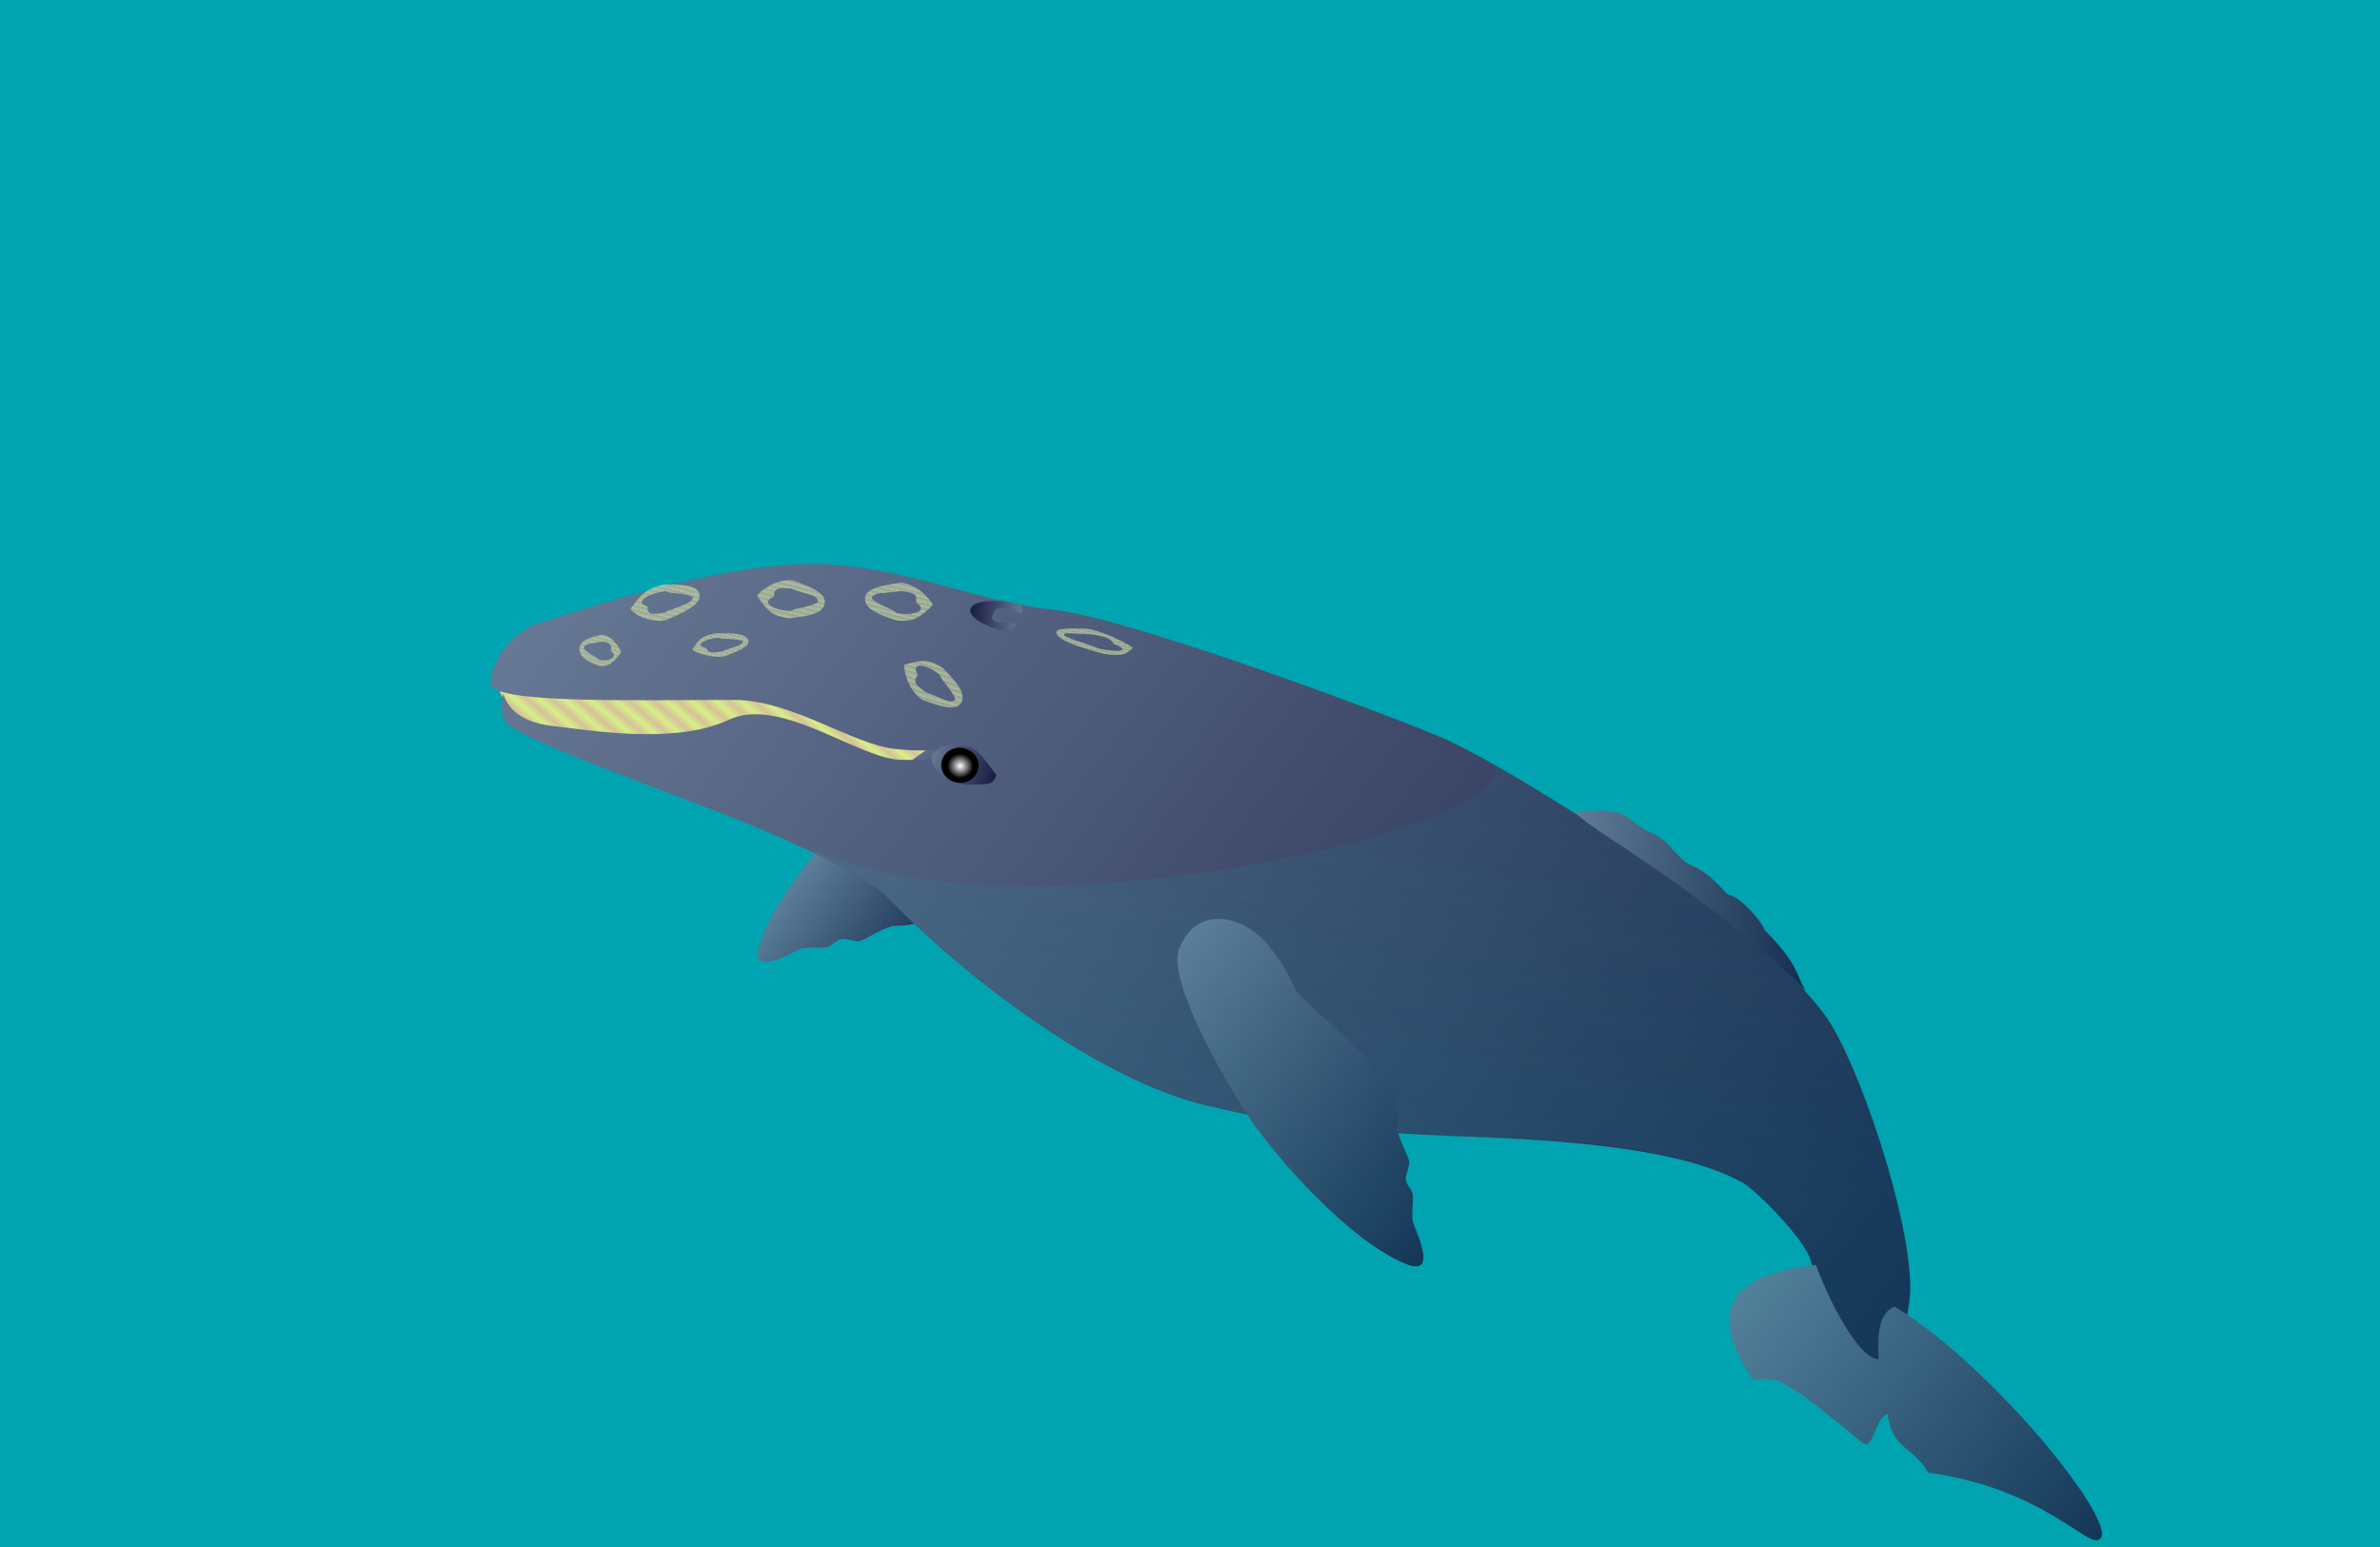 <?xml version="1.0" encoding="UTF-8" standalone="no"?>
<!-- Created with Sodipodi ("http://www.sodipodi.com/") -->
<svg
   xmlns:dc="http://purl.org/dc/elements/1.1/"
   xmlns:cc="http://web.resource.org/cc/"
   xmlns:rdf="http://www.w3.org/1999/02/22-rdf-syntax-ns#"
   xmlns:svg="http://www.w3.org/2000/svg"
   xmlns="http://www.w3.org/2000/svg"
   xmlns:xlink="http://www.w3.org/1999/xlink"
   xmlns:sodipodi="http://sodipodi.sourceforge.net/DTD/sodipodi-0.dtd"
   xmlns:inkscape="http://www.inkscape.org/namespaces/inkscape"
   id="svg602"
   sodipodi:version="0.32"
   width="800"
   height="520"
   xml:space="preserve"
   sodipodi:docbase="/home/franck/Dessins/Vectoriels/Animaux"
   sodipodi:docname="baleine.svg"
   inkscape:version="0.45"
   inkscape:output_extension="org.inkscape.output.svg.inkscape"
   sodipodi:modified="true"
   version="1.0"><rect width="100%" height="100%" fill="#333333" stroke="none"/><defs
     id="defs604"><linearGradient
       id="linearGradient730"><stop
         style="stop-color:#00b8c5;stop-opacity:0.247;"
         offset="0"
         id="stop731" /><stop
         style="stop-color:#00a3b0;stop-opacity:0.772;"
         offset="1"
         id="stop732" /></linearGradient><linearGradient
       id="linearGradient697"><stop
         style="stop-color:#c2c2c2;stop-opacity:0.584;"
         offset="0"
         id="stop698" /><stop
         style="stop-color:#d7ef87;stop-opacity:0.678;"
         offset="1"
         id="stop699" /></linearGradient><linearGradient
       id="linearGradient680"><stop
         style="stop-color:#ffffff;stop-opacity:1;"
         offset="0"
         id="stop681" /><stop
         style="stop-color:#000000;stop-opacity:1;"
         offset="1"
         id="stop682" /></linearGradient><linearGradient
       id="linearGradient675"><stop
         style="stop-color:#d5c299;stop-opacity:1;"
         offset="0"
         id="stop676" /><stop
         style="stop-color:#d7ef87;stop-opacity:1;"
         offset="1"
         id="stop677" /></linearGradient><linearGradient
       id="linearGradient648"><stop
         style="stop-color:#191c42;stop-opacity:1;"
         offset="0"
         id="stop649" /><stop
         style="stop-color:#667894;stop-opacity:1;"
         offset="1"
         id="stop650" /></linearGradient><linearGradient
       id="linearGradient612"><stop
         style="stop-color:#000;stop-opacity:1;"
         offset="0"
         id="stop613" /><stop
         style="stop-color:#fff;stop-opacity:1;"
         offset="1"
         id="stop614" /></linearGradient><linearGradient
       xlink:href="#linearGradient675"
       id="linearGradient615"
       x1="0.024"
       y1="0.558"
       x2="0.047"
       y2="0.57"
       spreadMethod="reflect" /><linearGradient
       xlink:href="#linearGradient648"
       id="linearGradient616"
       x1="2.0220007e-08"
       y1="-9.0055096e-08"
       x2="1"
       y2="-9.0055096e-08" /><linearGradient
       xlink:href="#linearGradient648"
       id="linearGradient617"
       x1="2.3926987e-07"
       y1="1.1428904e-06"
       x2="1"
       y2="1.1428904e-06"
       gradientTransform="translate(2.392699e-7,1.14289e-6)" /><linearGradient
       xlink:href="#linearGradient648"
       id="linearGradient618"
       x1="0.996"
       y1="0.016"
       x2="-0.004"
       y2="0.016" /><linearGradient
       xlink:href="#linearGradient697"
       id="linearGradient647"
       x1="0.088"
       y1="0.461"
       x2="0.118"
       y2="0.578"
       spreadMethod="repeat" /><radialGradient
       xlink:href="#linearGradient680"
       id="radialGradient679"
       cx="0.486"
       cy="0.508"
       r="0.349"
       fx="0.486"
       fy="0.508"
       gradientTransform="translate(-1.298979e-6,1.407087e-6)" /><radialGradient
       xlink:href="#linearGradient697"
       id="radialGradient696"
       cx="0.247"
       cy="0.055"
       r="0.065"
       fx="0.247"
       fy="0.055"
       spreadMethod="reflect" /><linearGradient
       xlink:href="#linearGradient730"
       id="linearGradient729"
       x1="0.465"
       y1="0.031"
       x2="0.456"
       y2="0.562" /><linearGradient
       inkscape:collect="always"
       xlink:href="#linearGradient675"
       id="linearGradient2227"
       spreadMethod="reflect"
       x1="193.258"
       y1="739.569"
       x2="196.19"
       y2="741.023"
       gradientTransform="scale(1.881,0.532)"
       gradientUnits="userSpaceOnUse" /><linearGradient
       inkscape:collect="always"
       xlink:href="#linearGradient648"
       id="linearGradient2229"
       x1="852.288"
       y1="420.132"
       x2="960.758"
       y2="420.132"
       gradientTransform="scale(0.625,1.599)"
       gradientUnits="userSpaceOnUse" /><linearGradient
       inkscape:collect="always"
       xlink:href="#linearGradient648"
       id="linearGradient2231"
       x1="80.096"
       y1="492.6"
       x2="506.011"
       y2="492.6"
       gradientTransform="scale(1.586,0.631)"
       gradientUnits="userSpaceOnUse" /><linearGradient
       inkscape:collect="always"
       xlink:href="#linearGradient648"
       id="linearGradient2233"
       x1="126.935"
       y1="667.199"
       x2="210.918"
       y2="667.199"
       gradientTransform="scale(1.261,0.793)"
       gradientUnits="userSpaceOnUse" /><linearGradient
       inkscape:collect="always"
       xlink:href="#linearGradient648"
       id="linearGradient2235"
       x1="208.801"
       y1="672.681"
       x2="321.648"
       y2="672.681"
       gradientTransform="scale(1.513,0.661)"
       gradientUnits="userSpaceOnUse" /><linearGradient
       inkscape:collect="always"
       xlink:href="#linearGradient648"
       id="linearGradient2237"
       gradientTransform="scale(1.089,0.918)"
       x1="527.015"
       y1="485.646"
       x2="549.774"
       y2="485.646"
       gradientUnits="userSpaceOnUse" /><radialGradient
       inkscape:collect="always"
       xlink:href="#linearGradient680"
       id="radialGradient2239"
       gradientTransform="scale(1.041,0.961)"
       cx="509.711"
       cy="566.713"
       fx="509.711"
       fy="566.713"
       r="5.361"
       gradientUnits="userSpaceOnUse" /><linearGradient
       inkscape:collect="always"
       xlink:href="#linearGradient648"
       id="linearGradient2241"
       x1="2.711"
       y1="677.004"
       x2="114.793"
       y2="677.004"
       gradientTransform="scale(1.716,0.583)"
       gradientUnits="userSpaceOnUse" /><linearGradient
       inkscape:collect="always"
       xlink:href="#linearGradient648"
       id="linearGradient2243"
       x1="399.185"
       y1="623.857"
       x2="382.501"
       y2="623.858"
       gradientTransform="scale(1.333,0.75)"
       gradientUnits="userSpaceOnUse" /><linearGradient
       inkscape:collect="always"
       xlink:href="#linearGradient697"
       id="linearGradient2245"
       spreadMethod="repeat"
       x1="445.858"
       y1="604.382"
       x2="446.504"
       y2="606.956"
       gradientTransform="scale(1.198,0.835)"
       gradientUnits="userSpaceOnUse" /><linearGradient
       inkscape:collect="always"
       xlink:href="#linearGradient697"
       id="linearGradient2247"
       spreadMethod="repeat"
       x1="442.077"
       y1="642.344"
       x2="442.713"
       y2="644.874"
       gradientTransform="scale(1.35,0.741)"
       gradientUnits="userSpaceOnUse" /><linearGradient
       inkscape:collect="always"
       xlink:href="#linearGradient697"
       id="linearGradient2249"
       spreadMethod="repeat"
       x1="584.245"
       y1="588.786"
       x2="584.696"
       y2="590.584"
       gradientTransform="scale(1.165,0.858)"
       gradientUnits="userSpaceOnUse" /><linearGradient
       inkscape:collect="always"
       xlink:href="#linearGradient697"
       id="linearGradient2251"
       spreadMethod="repeat"
       x1="417.078"
       y1="749.015"
       x2="417.54"
       y2="750.857"
       gradientTransform="scale(1.504,0.665)"
       gradientUnits="userSpaceOnUse" /><linearGradient
       inkscape:collect="always"
       xlink:href="#linearGradient697"
       id="linearGradient2253"
       spreadMethod="repeat"
       x1="407.95"
       y1="637.264"
       x2="408.586"
       y2="639.794"
       gradientTransform="scale(1.35,0.741)"
       gradientUnits="userSpaceOnUse" /><linearGradient
       inkscape:collect="always"
       xlink:href="#linearGradient697"
       id="linearGradient2255"
       spreadMethod="repeat"
       x1="252.157"
       y1="883.868"
       x2="252.69"
       y2="885.991"
       gradientTransform="scale(1.841,0.543)"
       gradientUnits="userSpaceOnUse" /><linearGradient
       inkscape:collect="always"
       xlink:href="#linearGradient697"
       id="linearGradient2257"
       spreadMethod="repeat"
       x1="483.703"
       y1="648.931"
       x2="484.338"
       y2="651.457"
       gradientTransform="scale(1.345,0.744)"
       gradientUnits="userSpaceOnUse" /><linearGradient
       inkscape:collect="always"
       xlink:href="#linearGradient730"
       id="linearGradient2259"
       x1="308.863"
       y1="830.987"
       x2="305.017"
       y2="1061.837"
       gradientTransform="scale(1.326,0.754)"
       gradientUnits="userSpaceOnUse" /></defs><sodipodi:namedview
     id="base"
     inkscape:zoom="0.36014217"
     inkscape:cx="372.04724"
     inkscape:cy="526.18109"
     inkscape:window-width="822"
     inkscape:window-height="592"
     inkscape:window-x="3"
     inkscape:window-y="25"
     inkscape:current-layer="svg602" /><g
     id="g2204"
     transform="matrix(0.8,0,0,0.8,115.966,-243.682)"><rect
       y="304.602"
       x="-144.957"
       height="650"
       width="1000"
       id="rect709"
       style="font-size:12px;fill:#00a4b0;fill-opacity:1;fill-rule:evenodd;stroke-width:1" /><g
       transform="matrix(0.981,0,0,1,34.325,7.802)"
       id="g734"><g
         transform="matrix(-0.995,-0.102,-0.102,0.995,810.537,136.816)"
         id="g710"><path
           transform="matrix(0.997,-7.317368e-2,7.317368e-2,0.997,110.545,177.283)"
           sodipodi:ry="33.210602"
           sodipodi:rx="117.46716"
           sodipodi:cy="389.37991"
           sodipodi:cx="475.40381"
           d="M 592.871 389.38 A 117.467 33.211 0 1 1  357.937,389.38 A 117.467 33.211 0 1 1  592.871 389.38 z"
           id="path674"
           style="fill:url(#linearGradient2227);fill-opacity:1;fill-rule:evenodd;stroke:none;stroke-width:1pt;stroke-linecap:butt;stroke-linejoin:miter;stroke-opacity:1"
           sodipodi:type="arc" /><path
           transform="matrix(0.812,-0.518,0.516,0.817,-309.558,244.179)"
           sodipodi:nodetypes="ccccccccccccc"
           id="path639"
           d="M 542.632,783.688 C 542.731,782.072 543.762,775.228 542.637,774.083 C 539.266,770.653 540.968,732.865 540.054,724.845 C 536.537,716.349 534.66,710.876 533.369,701.59 C 530.98,684.422 541.839,665.96 561.181,673.481 C 575.292,678.968 590.717,729.277 594.326,743.602 C 600.52,768.191 604.694,816.276 595.657,840.157 C 589.95,855.237 581.699,831.836 579.684,829.533 C 577.391,826.912 574.051,824.988 571.534,822.412 C 569.667,820.501 570.33,817.511 568.558,815.6 C 567.113,814.042 564.105,813.136 562.317,812.046 C 560.116,810.705 556.956,798.503 552.445,795.593 C 550.433,794.296 543.574,786.999 542.632,783.688 z "
           style="font-size:12px;fill:url(#linearGradient2229);fill-rule:evenodd" /><path
           transform="matrix(0.812,-0.518,0.516,0.817,-208.723,472.217)"
           sodipodi:nodetypes="ccccccsssssssccccccss"
           id="path611"
           d="M 135.463,389.942 C 148.933,367.409 208.709,327.957 236.549,317.564 C 279.321,301.598 413.208,316.783 450.119,326.555 C 472.034,332.356 595.129,372.83 622.559,390.928 C 646.784,406.746 684.799,416.394 714.16,438.161 C 745.894,461.688 776.164,505.428 798.887,538.417 C 804.462,550.439 803.241,563.546 797.557,570.482 C 789.924,574.597 746.625,538.882 708.281,508.535 C 687.955,492.692 654.935,491.193 638.741,480.957 C 622.547,470.72 615.179,460.979 614.481,461.073 C 612.84,461.316 618.873,471.91 633.974,483.18 C 649.075,494.45 693.69,494.43 704.925,517.013 C 717.116,540.329 750.123,558.324 765.642,567.919 C 783.894,578.839 791.801,568.292 790.68,570.223 C 784.463,582.543 779.105,579.69 764.177,575.986 C 714.56,563.322 654.568,537.253 604.753,533.316 C 550.237,540.198 477.705,537.075 434.461,517.057 C 399.309,500.786 370.193,481.678 338.953,458.988 C 310.366,438.225 260.279,401.28 225.461,395.549 C 219.234,394.524 188.276,397.527 180.347,403.715 C 164.163,414.764 105.386,440.259 135.463,389.942 z "
           style="font-size:12px;fill:url(#linearGradient2231);fill-rule:evenodd" /><path
           sodipodi:nodetypes="cccccccc"
           id="path616"
           d="M 160.083,595.635 C 164.813,588.788 164.775,584.276 180.028,572.01 C 181.135,569.055 192.074,558.618 197.222,558.787 C 204.029,553.27 207.565,549.74 215.435,547.731 C 222.607,543.779 223.895,539.434 231.853,536.402 C 234.448,535.937 238.802,533.645 243.51,530.621 C 251.054,527.218 260.234,530.369 265.999,530.399 C 264.656,535.682 209.403,556.162 160.083,595.635 z "
           style="font-size:12px;fill:url(#linearGradient2233);fill-rule:evenodd" /><path
           transform="matrix(0.812,-0.518,0.516,0.817,-208.723,472.217)"
           sodipodi:nodetypes="ccccccccccccc"
           id="path615"
           d="M 374.429,459.418 C 376.047,459.418 382.942,460.028 384.016,458.834 C 387.233,455.26 425.055,454.644 433.004,453.24 C 441.268,449.21 446.616,447.001 455.805,445.143 C 472.795,441.708 491.887,451.415 485.565,471.181 C 480.953,485.603 431.683,504.08 417.606,508.56 C 393.442,516.248 345.703,523.36 321.314,515.802 C 305.913,511.03 328.764,501.361 330.939,499.209 C 333.415,496.76 335.131,493.308 337.548,490.638 C 339.341,488.657 342.366,489.136 344.164,487.25 C 345.631,485.712 346.352,482.655 347.33,480.803 C 348.533,478.524 360.519,474.623 363.147,469.942 C 364.318,467.855 371.181,460.561 374.429,459.418 z "
           style="font-size:12px;fill:url(#linearGradient2235);fill-rule:evenodd" /><g
           transform="translate(-0.435,-5.653)"
           id="g684"><path
             sodipodi:nodetypes="cscsc"
             id="path683"
             d="M 598.835,456.142 C 598.835,462.665 589.126,468.439 583.491,466.299 C 576.875,463.256 574.045,463.579 574.045,457.056 C 578.831,451.63 582.103,447.573 584.9,446.444 C 590.397,443.993 598.835,449.619 598.835,456.142 z "
             style="font-size:12px;fill:url(#linearGradient2237);fill-rule:evenodd"
             transform="matrix(1.147,-0.174,0.148,0.757,-211.701,300.278)" /><path
             transform="translate(-0.435,-0.435)"
             sodipodi:ry="7.380127"
             sodipodi:rx="7.9951477"
             sodipodi:cy="544.36279"
             sodipodi:cx="530.75476"
             d="M 538.75 544.363 A 7.995 7.38 0 1 1  522.76,544.363 A 7.995 7.38 0 1 1  538.75 544.363 z"
             id="path678"
             style="fill:url(#radialGradient2239);fill-opacity:1;fill-rule:evenodd;stroke:none;stroke-width:1pt;stroke-linecap:butt;stroke-linejoin:miter;stroke-opacity:1"
             sodipodi:type="arc" /></g><path
           transform="matrix(0.812,-0.518,0.516,0.817,-208.723,472.217)"
           sodipodi:nodetypes="cccccccccc"
           id="path610"
           d="M 177.809,403.43 C 192.789,417.426 212.665,443.296 176.732,457.163 C 163.243,461.493 173.66,460.776 160.969,453.901 C 154.322,450.301 122.111,451.15 113.848,451.148 C 107.362,451.146 116.023,439.835 112.623,434.402 C 101.633,445.54 94.895,438.342 82.651,443.328 C 38.94,417.378 6.534,424.955 4.967,419.181 C -1.263,409.07 86.403,389.109 139.12,395.943 C 143.283,403.224 136.374,411.536 130.506,418.207 C 136.883,423.822 163.404,412.29 177.809,403.43 z "
           style="font-size:12px;fill:url(#linearGradient2241);fill-rule:evenodd" /><path
           sodipodi:nodetypes="ccccc"
           id="path693"
           d="M 532.01,472.153 C 533.217,475.685 525.696,479.377 515.21,480.399 C 503.845,471.362 525.967,481.924 522.104,473.118 C 519.778,466.313 505.879,477.312 511.041,468.202 C 521.526,467.18 530.802,468.62 532.01,472.153 z "
           style="font-size:12px;fill:url(#linearGradient2243);fill-rule:evenodd;stroke-width:1" /><path
           sodipodi:nodetypes="cccccccccc"
           id="path702"
           d="M 534.668,510.916 C 536.78,506.723 541.229,503.92 542.334,501.373 C 547.731,497.742 555.806,496.692 551.742,502.307 C 553.174,505.024 553.278,506.212 547.557,509.228 C 541.448,510.485 536.1,513.633 534.668,510.916 z M 532.131,512.253 C 530.072,508.348 534.564,503.898 541.298,498.383 C 548.42,494.628 551.895,496.449 557.922,498.656 C 558.099,500.017 555.877,508.771 548.755,512.526 C 541.668,514.298 534.19,516.159 532.131,512.253 z "
           style="font-size:12px;fill:url(#linearGradient2245);fill-rule:evenodd;stroke-width:1" /><path
           sodipodi:nodetypes="cccccccccc"
           id="path703"
           d="M 597.271,476.299 C 601.095,479.023 606.338,479.427 608.503,481.165 C 614.971,481.86 622.603,479.022 616.39,475.951 C 616.39,472.88 615.927,471.78 609.459,471.78 C 603.47,473.518 597.271,473.227 597.271,476.299 z M 594.403,476.299 C 594.403,480.714 600.452,482.555 608.981,484.293 C 617.032,484.293 619.258,481.061 623.559,476.299 C 623.081,475.012 617.032,468.304 608.981,468.304 C 601.886,470.042 594.403,471.884 594.403,476.299 z "
           style="font-size:12px;fill:url(#linearGradient2247);fill-rule:evenodd;stroke-width:1" /><path
           sodipodi:nodetypes="cccccccccc"
           id="path704"
           d="M 695.161,505.925 C 692.818,508.168 689.604,508.501 688.277,509.932 C 684.313,510.505 679.635,508.168 683.443,505.639 C 683.443,503.109 683.727,502.204 687.691,502.204 C 691.362,503.635 695.161,503.395 695.161,505.925 z M 696.919,505.925 C 696.919,509.561 693.212,511.077 687.984,512.508 C 683.05,512.508 681.686,509.847 679.049,505.925 C 679.342,504.865 683.05,499.341 687.984,499.341 C 692.333,500.772 696.919,502.289 696.919,505.925 z "
           style="font-size:12px;fill:url(#linearGradient2249);fill-rule:evenodd;stroke-width:1" /><path
           sodipodi:nodetypes="cccccccccc"
           id="path705"
           d="M 627.776,495.769 C 631.705,495.071 636.042,496.015 638.329,495.508 C 643.742,496.561 648.976,499.892 643.019,500.253 C 642.05,502.007 641.332,502.531 636.138,501.081 C 631.877,498.746 626.807,497.522 627.776,495.769 z M 625.473,495.126 C 626.864,492.605 632.302,492.909 639.699,493.829 C 646.164,495.634 646.932,497.978 648.885,501.661 C 648.096,502.289 641.124,504.763 634.659,502.958 C 629.509,500.376 624.081,497.647 625.473,495.126 z "
           style="font-size:12px;fill:url(#linearGradient2251);fill-rule:evenodd;stroke-width:1" /><path
           sodipodi:nodetypes="cccccccccc"
           id="path706"
           d="M 574.606,472.537 C 570.783,475.261 565.54,475.665 563.374,477.403 C 556.907,478.098 549.274,475.26 555.488,472.189 C 555.488,469.118 555.951,468.018 562.418,468.018 C 568.408,469.756 574.606,469.465 574.606,472.537 z M 577.474,472.537 C 577.474,476.952 571.425,478.793 562.896,480.531 C 554.845,480.531 552.62,477.299 548.318,472.537 C 548.796,471.25 554.845,464.542 562.896,464.542 C 569.991,466.28 577.474,468.122 577.474,472.537 z "
           style="font-size:12px;fill:url(#linearGradient2253);fill-rule:evenodd;stroke-width:1" /><path
           sodipodi:nodetypes="cccccccccc"
           id="path707"
           d="M 490.917,479.617 C 485.249,481.565 479.122,482.21 475.816,483.432 C 468.161,484.348 460.933,483.206 469.475,480.864 C 470.992,478.997 472.059,478.293 479.37,477.8 C 485.283,478.399 492.434,477.75 490.917,479.617 z M 494.159,479.398 C 491.979,482.082 484.231,483.663 473.73,485.37 C 464.628,485.985 463.709,484.19 461.198,481.622 C 462.374,480.804 472.526,476.264 481.627,475.65 C 488.791,476.165 496.34,476.714 494.159,479.398 z "
           style="font-size:12px;fill:url(#linearGradient2255);fill-rule:evenodd;stroke-width:1" /><path
           sodipodi:nodetypes="cccccccccc"
           id="path708"
           d="M 650.874,479.585 C 655.034,478.181 660.296,479.349 662.679,478.373 C 669.196,479.631 676.401,484.513 669.821,485.536 C 669.412,488.388 668.806,489.273 662.381,487.369 C 656.662,483.992 650.466,482.437 650.874,479.585 z M 648.025,478.741 C 648.611,474.641 654.865,474.712 663.569,475.609 C 671.567,477.979 673.348,481.635 676.989,487.324 C 676.343,488.378 669.443,492.826 661.445,490.456 C 654.627,486.753 647.438,482.841 648.025,478.741 z "
           style="font-size:12px;fill:url(#linearGradient2257);fill-rule:evenodd;stroke-width:1" /></g><path
         sodipodi:nodetypes="cscccssssccccsssssccsccsscscccssss"
         id="path733"
         d="M 422.3,808.9 C 424.098,813.504 429.773,825.574 425.45,828.153 C 418.61,832.052 378.719,805.02 351.155,764.628 C 284.219,755.344 221.149,695.006 209.296,684.844 C 208.277,684.087 205.922,685.408 201.428,685.21 C 197.457,685.283 187.341,691.495 185.619,691.879 C 182.18,692.531 180.742,690.277 177.41,690.952 C 175.17,691.43 174.753,694.027 170.251,694.351 C 164.916,694.726 162.251,694.106 161.398,694.539 C 156.292,696.821 145.19,702.952 142.45,699.509 C 138.677,693.31 153.699,671.061 166.211,653.823 C 261.713,696.275 486.25,638.442 454.784,616.403 C 463.378,620.995 473.598,626.441 490.288,636.893 C 501.698,636.784 509.281,637.45 512.724,638.978 C 514.042,639.767 516.625,641.341 519.364,643.499 C 521.794,645.594 525.417,646.764 527.976,648.33 C 531.298,650.451 535.638,655.732 536.904,657.462 C 537.439,658.173 542.855,659.714 548.056,663.989 C 553.405,668.156 554.705,670.021 556.716,672.083 C 561.035,672.55 570.041,681.497 573.015,687.386 C 577.825,691.438 580.277,695.187 582.505,698.114 C 586.341,703.985 589.682,710.715 590.403,712.997 C 610.249,728.096 641.522,817.662 634.393,848.329 C 668.817,869.124 726.654,936.478 717.034,943.17 C 708.149,948.961 703.351,925.846 643.128,915.879 C 640.77,915.492 624.845,900.533 626.133,890.794 C 624.921,888.845 620.005,903.814 616.341,903.61 C 614.211,903.483 583.821,873.162 568.053,876.617 C 557.324,863.587 543.467,832.349 593.286,827.956 C 561.288,766.48 479.046,779.183 415.988,772.404 C 417.9,776.071 420.456,782.363 420.925,785.056 C 421.345,787.353 419.352,788.474 419.415,791.456 C 419.666,794.008 422.286,796.869 422.437,797.769 C 422.951,800.337 421.654,807.29 422.3,808.9 z "
         style="font-size:12px;fill:url(#linearGradient2259);fill-opacity:0.254;fill-rule:evenodd;stroke-width:1" /></g></g></svg>